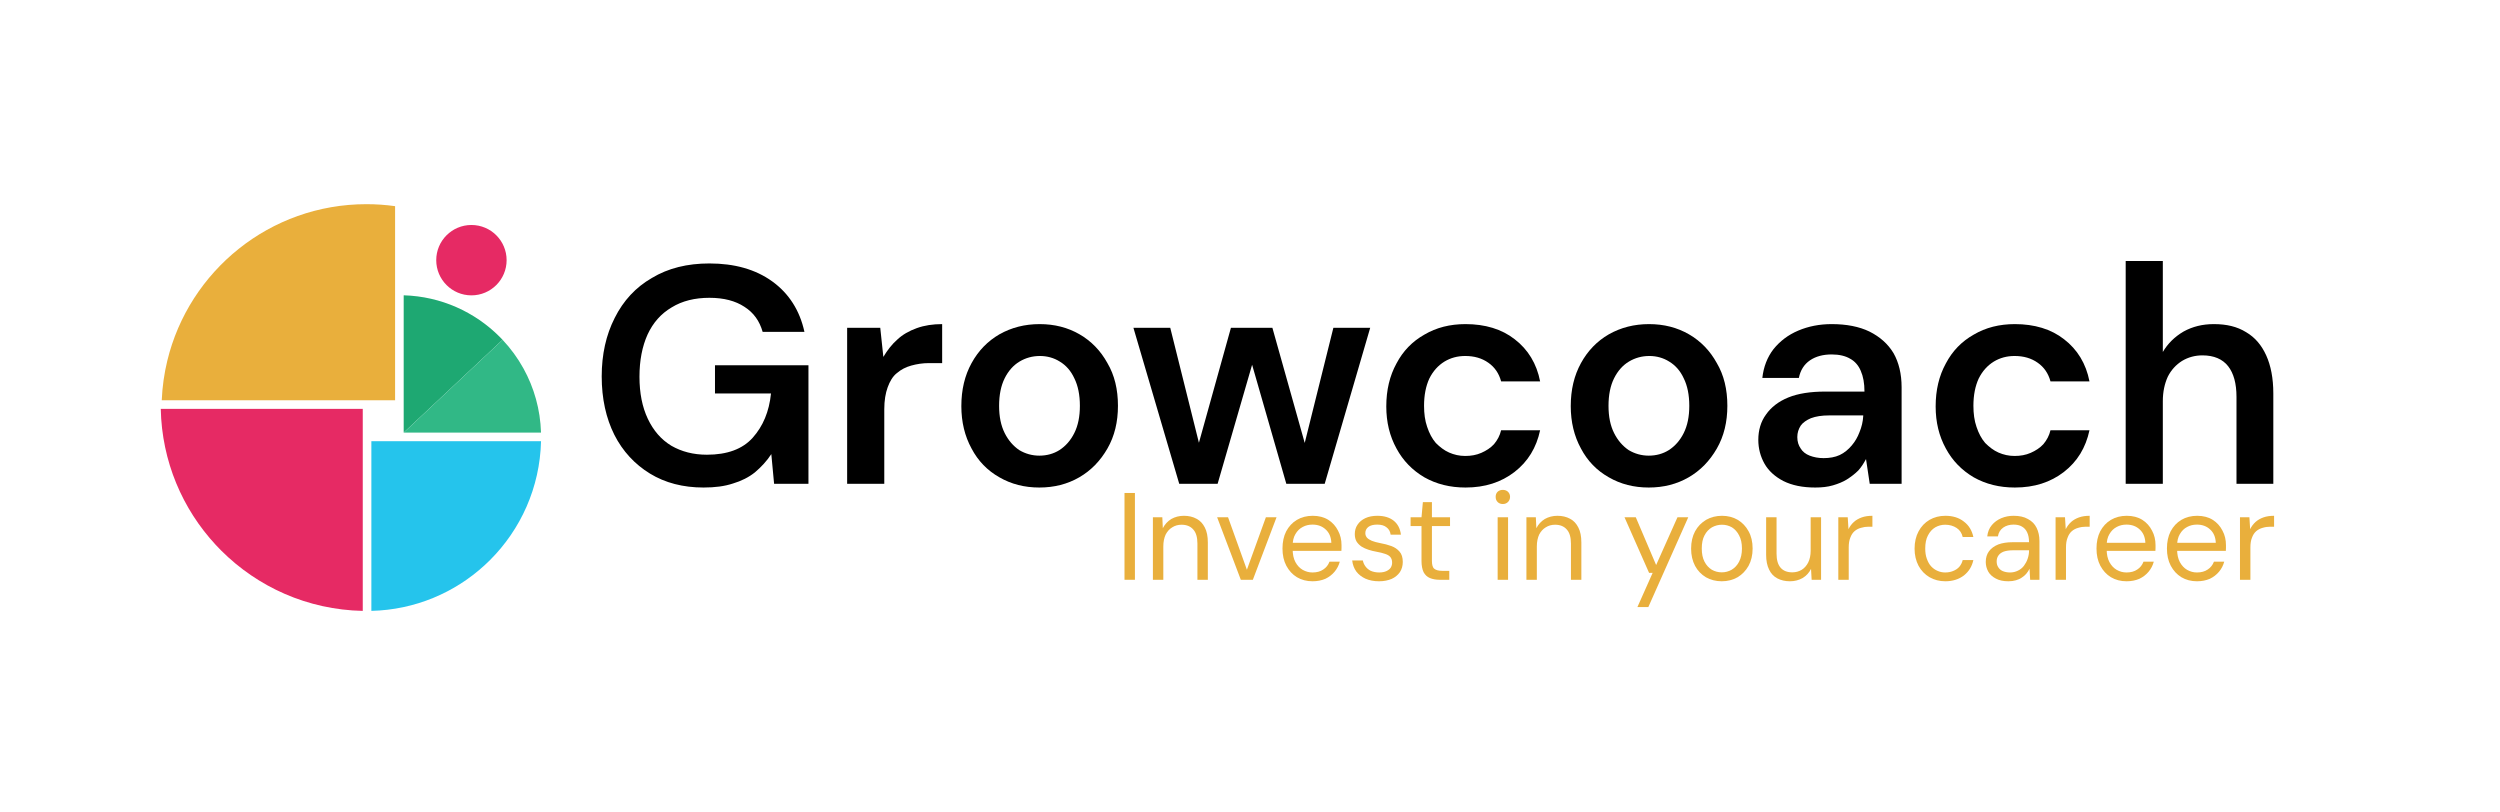 <svg xmlns="http://www.w3.org/2000/svg" xmlns:xlink="http://www.w3.org/1999/xlink" version="1.1" width="1333.79pt" height="433.021pt" viewBox="0 0 1333.79 433.021">
<defs>
<path id="font_1_42" d="M.075 0V.7H.159V0H.075Z"/>
<path id="font_1_190" d="M.07 0V.504H.146L.15 .416C.166 .447 .189 .472 .218 .49 .248 .507 .282 .516 .32 .516 .359 .516 .393 .508 .422 .492 .451 .477 .473 .453 .489 .421 .505 .39 .513 .35 .513 .301V0H.429V.292C.429 .343 .418 .381 .395 .406 .373 .431 .342 .444 .301 .444 .273 .444 .248 .437 .226 .423 .204 .41 .186 .39 .173 .365 .161 .339 .154 .307 .154 .269V0H.07Z"/>
<path id="font_1_235" d="M.215 0 .024 .504H.112L.264 .081 .417 .504H.503L.312 0H.215Z"/>
<path id="font_1_148" d="M.291-.012C.244-.012 .202-.001 .165 .021 .129 .043 .101 .074 .08 .113 .059 .153 .049 .199 .049 .252 .049 .305 .059 .352 .079 .391 .1 .43 .128 .461 .165 .483 .202 .505 .245 .516 .293 .516 .342 .516 .384 .505 .419 .483 .453 .461 .479 .432 .497 .396 .516 .361 .525 .322 .525 .279 .525 .272 .525 .265 .525 .258 .525 .251 .525 .242 .524 .233H.112V.298H.443C.441 .344 .426 .38 .397 .406 .369 .432 .334 .445 .291 .445 .262 .445 .236 .439 .212 .426 .187 .413 .168 .394 .153 .368 .138 .343 .131 .312 .131 .275V.247C.131 .206 .138 .171 .153 .143 .168 .115 .188 .094 .212 .08 .237 .066 .263 .059 .291 .059 .326 .059 .355 .067 .378 .083 .401 .098 .418 .119 .428 .146H.511C.503 .116 .489 .089 .469 .065 .449 .041 .424 .022 .395 .008 .365-.005 .33-.012 .291-.012Z"/>
<path id="font_1_214" d="M.26-.012C.218-.012 .182-.005 .15 .009 .12 .023 .095 .042 .076 .067 .058 .092 .047 .122 .043 .156H.129C.132 .139 .139 .123 .15 .108 .161 .093 .175 .081 .193 .072 .212 .064 .234 .059 .261 .059 .284 .059 .304 .063 .319 .07 .334 .077 .346 .086 .354 .098 .361 .11 .365 .123 .365 .137 .365 .158 .36 .173 .35 .184 .341 .195 .327 .203 .308 .209 .289 .216 .267 .221 .24 .226 .218 .23 .196 .235 .175 .242 .154 .249 .135 .257 .118 .268 .101 .28 .088 .293 .078 .309 .069 .325 .064 .345 .064 .368 .064 .397 .071 .422 .086 .444 .101 .467 .122 .484 .149 .497 .177 .51 .209 .516 .246 .516 .3 .516 .344 .503 .377 .477 .41 .451 .43 .413 .436 .364H.353C.35 .389 .339 .409 .32 .423 .302 .438 .277 .445 .245 .445 .214 .445 .19 .439 .173 .426 .157 .413 .149 .397 .149 .376 .149 .363 .153 .351 .162 .34 .171 .33 .185 .321 .202 .314 .22 .307 .242 .301 .268 .296 .301 .29 .332 .282 .359 .272 .386 .262 .408 .247 .425 .227 .442 .208 .451 .18 .451 .144 .451 .113 .443 .085 .428 .062 .412 .039 .39 .02 .361 .007 .332-.005 .299-.012 .26-.012Z"/>
<path id="font_1_220" d="M.268 0C.238 0 .212 .005 .19 .014 .168 .023 .151 .039 .139 .061 .128 .084 .122 .114 .122 .152V.433H.034V.504H.122L.133 .626H.206V.504H.352V.433H.206V.152C.206 .121 .212 .099 .225 .089 .238 .078 .26 .072 .292 .072H.346V0H.268Z"/>
<path id="font_1_321" d="M0 0Z"/>
<path id="font_1_167" d="M.078 0V.504H.162V0H.078M.12 .611C.103 .611 .089 .616 .078 .627 .067 .638 .062 .652 .062 .669 .062 .686 .067 .699 .078 .71 .089 .72 .103 .725 .12 .725 .136 .725 .15 .72 .161 .71 .172 .699 .178 .686 .178 .669 .178 .652 .172 .638 .161 .627 .15 .616 .136 .611 .12 .611Z"/>
<path id="font_1_242" d="M.125-.22 .248 .056H.219L.021 .504H.112L.276 .119 .448 .504H.535L.213-.22H.125Z"/>
<path id="font_1_196" d="M.296-.012C.249-.012 .206-.001 .169 .02 .132 .042 .102 .073 .081 .112 .06 .152 .049 .198 .049 .251 .049 .305 .06 .352 .081 .391 .103 .431 .133 .462 .171 .484 .208 .505 .251 .516 .298 .516 .345 .516 .388 .505 .424 .484 .461 .462 .491 .431 .512 .392 .534 .353 .545 .306 .545 .252 .545 .199 .534 .152 .512 .112 .49 .073 .46 .042 .423 .02 .386-.001 .343-.012 .296-.012M.296 .06C.325 .06 .351 .067 .376 .081 .401 .096 .421 .117 .436 .146 .451 .175 .459 .21 .459 .252 .459 .295 .451 .33 .436 .358 .421 .387 .402 .408 .378 .423 .353 .437 .327 .444 .298 .444 .269 .444 .243 .437 .217 .423 .192 .408 .172 .387 .157 .358 .142 .33 .135 .295 .135 .252 .135 .21 .142 .175 .157 .146 .172 .117 .192 .096 .216 .081 .241 .067 .267 .06 .296 .06Z"/>
<path id="font_1_224" d="M.253-.012C.214-.012 .181-.004 .152 .011 .123 .026 .1 .05 .085 .082 .069 .114 .061 .154 .061 .202V.504H.145V.211C.145 .16 .156 .122 .178 .097 .2 .072 .231 .06 .272 .06 .3 .06 .325 .067 .347 .08 .37 .094 .387 .114 .4 .139 .413 .165 .42 .197 .42 .234V.504H.504V0H.428L.423 .088C.408 .057 .385 .032 .355 .014 .325-.003 .291-.012 .253-.012Z"/>
<path id="font_1_210" d="M.07 0V.504H.146L.152 .408C.163 .431 .178 .45 .195 .466 .213 .482 .234 .494 .259 .503 .284 .512 .313 .516 .345 .516V.428H.314C.293 .428 .272 .425 .253 .419 .234 .414 .216 .405 .201 .392 .186 .379 .175 .362 .167 .34 .158 .319 .154 .292 .154 .26V0H.07Z"/>
<path id="font_1_139" d="M.297-.012C.25-.012 .207-.001 .169 .021 .132 .043 .102 .074 .081 .113 .06 .153 .049 .199 .049 .251 .049 .304 .06 .351 .081 .39 .102 .43 .132 .461 .169 .483 .207 .505 .25 .516 .297 .516 .357 .516 .407 .501 .447 .469 .487 .439 .512 .397 .523 .345H.437C.43 .376 .414 .401 .388 .418 .362 .435 .331 .444 .296 .444 .267 .444 .241 .437 .216 .423 .191 .408 .172 .387 .157 .358 .142 .33 .135 .295 .135 .252 .135 .221 .139 .193 .148 .169 .157 .144 .168 .124 .183 .108 .198 .092 .215 .08 .234 .072 .254 .063 .275 .059 .296 .059 .319 .059 .341 .063 .36 .071 .38 .079 .397 .09 .41 .105 .423 .121 .432 .138 .437 .159H.523C.512 .108 .487 .067 .447 .035 .406 .004 .356-.012 .297-.012Z"/>
<path id="font_1_126" d="M.234-.012C.193-.012 .159-.005 .132 .01 .105 .024 .084 .043 .071 .066 .058 .09 .051 .116 .051 .144 .051 .178 .06 .207 .077 .23 .095 .254 .12 .272 .152 .285 .185 .297 .223 .303 .267 .303H.4C.4 .334 .395 .361 .385 .382 .376 .402 .362 .418 .343 .429 .325 .44 .302 .445 .275 .445 .243 .445 .215 .437 .192 .421 .169 .405 .154 .381 .149 .35H.063C.067 .386 .079 .416 .1 .441 .12 .465 .146 .484 .177 .497 .208 .51 .241 .516 .275 .516 .322 .516 .36 .508 .391 .49 .423 .473 .446 .45 .461 .419 .476 .389 .484 .353 .484 .312V0H.409L.404 .089C.397 .075 .389 .062 .378 .049 .368 .037 .356 .027 .342 .018 .328 .008 .312 .001 .294-.004 .277-.009 .257-.012 .234-.012M.247 .059C.27 .059 .291 .064 .311 .074 .33 .083 .346 .096 .359 .113 .372 .131 .382 .149 .389 .17 .396 .191 .4 .212 .4 .235V.238H.274C.241 .238 .215 .234 .195 .227 .175 .219 .161 .208 .152 .194 .143 .181 .139 .165 .139 .148 .139 .13 .143 .114 .152 .101 .16 .088 .172 .077 .188 .07 .205 .063 .224 .059 .247 .059Z"/>
<clipPath id="clip_2">
<path transform="matrix(1,0,0,-1,0,433.021)" d="M0 433.021H1333.787V0H0Z"/>
</clipPath>
<path id="font_3_36" d="M.376-.012C.31-.012 .252 .003 .203 .033 .154 .063 .115 .105 .088 .158 .061 .212 .047 .275 .047 .347 .047 .418 .061 .481 .089 .536 .117 .592 .157 .635 .209 .665 .262 .697 .324 .712 .395 .712 .476 .712 .544 .693 .598 .654 .652 .615 .687 .56 .702 .491H.567C.557 .526 .538 .553 .508 .572 .479 .591 .442 .601 .395 .601 .348 .601 .307 .591 .273 .57 .239 .55 .213 .521 .195 .482 .178 .444 .169 .399 .169 .346 .169 .293 .178 .248 .196 .21 .214 .172 .239 .143 .272 .123 .305 .104 .343 .094 .387 .094 .452 .094 .502 .112 .535 .149 .568 .186 .588 .233 .594 .292H.413V.383H.715V0H.604L.595 .096C.58 .073 .562 .054 .542 .037 .522 .021 .498 .009 .471 .001 .444-.008 .413-.012 .376-.012Z"/>
<path id="font_3_210" d="M.068 0V.504H.175L.185 .41C.198 .432 .213 .451 .23 .466 .247 .482 .268 .494 .293 .503 .318 .512 .345 .516 .375 .516V.39H.332C.312 .39 .293 .387 .275 .382 .257 .377 .242 .369 .229 .358 .215 .347 .206 .331 .199 .312 .192 .293 .188 .269 .188 .241V0H.068Z"/>
<path id="font_3_196" d="M.302-.012C.254-.012 .211-.001 .173 .021 .134 .043 .104 .074 .083 .114 .061 .154 .05 .2 .05 .251 .05 .304 .061 .35 .083 .39 .105 .43 .135 .461 .173 .483 .212 .505 .255 .516 .303 .516 .351 .516 .394 .505 .432 .483 .47 .461 .5 .43 .522 .39 .545 .351 .556 .305 .556 .252 .556 .2 .545 .154 .522 .114 .499 .074 .469 .043 .431 .021 .393-.001 .35-.012 .302-.012M.302 .091C.326 .091 .348 .097 .367 .109 .387 .122 .403 .14 .415 .164 .427 .188 .433 .217 .433 .252 .433 .287 .427 .317 .415 .341 .404 .365 .388 .383 .368 .395 .349 .407 .327 .413 .304 .413 .28 .413 .258 .407 .238 .395 .218 .383 .202 .365 .19 .341 .178 .317 .172 .287 .172 .252 .172 .217 .178 .188 .19 .164 .202 .14 .218 .122 .237 .109 .257 .097 .279 .091 .302 .091Z"/>
<path id="font_3_236" d="M.167 0 .019 .504H.138L.241 .091H.219L.334 .504H.468L.584 .091 .562 .09 .665 .504H.784L.637 0H.513L.39 .428H.415L.291 0H.167Z"/>
<path id="font_3_139" d="M.306-.012C.256-.012 .212-.001 .173 .021 .134 .044 .104 .075 .083 .114 .061 .154 .05 .199 .05 .25 .05 .303 .061 .349 .083 .389 .104 .429 .134 .46 .173 .482 .212 .505 .256 .516 .306 .516 .369 .516 .423 .5 .465 .467 .508 .434 .536 .388 .547 .331H.421C.414 .357 .4 .377 .38 .391 .359 .406 .334 .413 .305 .413 .28 .413 .258 .407 .238 .395 .217 .382 .201 .364 .189 .34 .178 .316 .172 .287 .172 .252 .172 .227 .175 .204 .182 .184 .189 .163 .198 .146 .21 .132 .223 .119 .237 .108 .253 .101 .269 .094 .286 .09 .305 .09 .324 .09 .341 .093 .357 .1 .373 .107 .387 .116 .398 .128 .409 .141 .417 .156 .421 .173H.547C.535 .117 .508 .072 .464 .038 .421 .005 .369-.012 .306-.012Z"/>
<path id="font_3_126" d="M.235-.012C.194-.012 .16-.005 .132 .009 .105 .023 .084 .042 .071 .065 .058 .088 .051 .114 .051 .142 .051 .173 .059 .201 .076 .224 .092 .247 .116 .266 .148 .279 .18 .292 .22 .298 .267 .298H.394C.394 .325 .39 .347 .382 .365 .375 .382 .363 .396 .348 .404 .333 .413 .313 .418 .288 .418 .261 .418 .237 .412 .218 .399 .199 .386 .187 .367 .182 .342H.064C.068 .378 .08 .409 .1 .435 .121 .461 .147 .481 .18 .495 .213 .509 .249 .516 .288 .516 .336 .516 .377 .508 .41 .492 .444 .475 .47 .452 .488 .422 .505 .392 .514 .355 .514 .312V0H.411L.399 .08C.392 .067 .384 .054 .374 .043 .363 .032 .351 .023 .337 .014 .324 .006 .309-0 .292-.005 .275-.01 .256-.012 .235-.012M.262 .083C.281 .083 .299 .086 .314 .093 .329 .1 .342 .111 .353 .124 .364 .137 .372 .151 .378 .167 .385 .184 .389 .201 .39 .219V.221H.28C.256 .221 .237 .218 .221 .212 .207 .206 .195 .198 .188 .188 .181 .177 .177 .165 .177 .151 .177 .136 .181 .124 .188 .114 .194 .104 .204 .096 .217 .091 .23 .086 .245 .083 .262 .083Z"/>
<path id="font_3_165" d="M.068 0V.72H.188V.426C.204 .453 .226 .475 .255 .492 .284 .508 .316 .516 .353 .516 .394 .516 .428 .508 .457 .49 .486 .473 .507 .448 .522 .415 .537 .382 .545 .341 .545 .292V0H.426V.281C.426 .324 .417 .357 .399 .38 .381 .403 .353 .415 .316 .415 .292 .415 .27 .409 .25 .397 .231 .385 .215 .368 .204 .346 .194 .324 .188 .298 .188 .267V0H.068Z"/>
</defs>
<g id="layer_1" data-name="Calque 1">
<use data-text="I" xlink:href="#font_1_42" transform="matrix(66.162,0,0,-66.162,594.977,309.325)" fill="#e9af3c"/>
<use data-text="n" xlink:href="#font_1_190" transform="matrix(66.162,0,0,-66.162,610.459,309.325)" fill="#e9af3c"/>
<use data-text="v" xlink:href="#font_1_235" transform="matrix(66.162,0,0,-66.162,647.774,309.325)" fill="#e9af3c"/>
<use data-text="e" xlink:href="#font_1_148" transform="matrix(66.162,0,0,-66.162,680.987,309.325)" fill="#e9af3c"/>
<use data-text="s" xlink:href="#font_1_214" transform="matrix(66.162,0,0,-66.162,718.567,309.325)" fill="#e9af3c"/>
<use data-text="t" xlink:href="#font_1_220" transform="matrix(66.162,0,0,-66.162,750.325,309.325)" fill="#e9af3c"/>
<use data-text=" " xlink:href="#font_1_321" transform="matrix(66.162,0,0,-66.162,776.26,309.325)" fill="#e9af3c"/>
<use data-text="i" xlink:href="#font_1_167" transform="matrix(66.162,0,0,-66.162,793.859,309.325)" fill="#e9af3c"/>
<use data-text="n" xlink:href="#font_1_190" transform="matrix(66.162,0,0,-66.162,809.738,309.325)" fill="#e9af3c"/>
<use data-text=" " xlink:href="#font_1_321" transform="matrix(66.162,0,0,-66.162,847.715,309.325)" fill="#e9af3c"/>
<use data-text="y" xlink:href="#font_1_242" transform="matrix(66.162,0,0,-66.162,865.314,309.325)" fill="#e9af3c"/>
<use data-text="o" xlink:href="#font_1_196" transform="matrix(66.162,0,0,-66.162,898.991,309.325)" fill="#e9af3c"/>
<use data-text="u" xlink:href="#font_1_224" transform="matrix(66.162,0,0,-66.162,938.225,309.325)" fill="#e9af3c"/>
<use data-text="r" xlink:href="#font_1_210" transform="matrix(66.162,0,0,-66.162,976.135,309.325)" fill="#e9af3c"/>
<use data-text=" " xlink:href="#font_1_321" transform="matrix(66.162,0,0,-66.162,1000.615,309.325)" fill="#e9af3c"/>
<use data-text="c" xlink:href="#font_1_139" transform="matrix(66.162,0,0,-66.162,1018.214,309.325)" fill="#e9af3c"/>
<use data-text="a" xlink:href="#font_1_126" transform="matrix(66.162,0,0,-66.162,1056.059,309.325)" fill="#e9af3c"/>
<use data-text="r" xlink:href="#font_1_210" transform="matrix(66.162,0,0,-66.162,1092.051,309.325)" fill="#e9af3c"/>
<use data-text="e" xlink:href="#font_1_148" transform="matrix(66.162,0,0,-66.162,1115.274,309.325)" fill="#e9af3c"/>
<use data-text="e" xlink:href="#font_1_148" transform="matrix(66.162,0,0,-66.162,1152.853,309.325)" fill="#e9af3c"/>
<use data-text="r" xlink:href="#font_1_210" transform="matrix(66.162,0,0,-66.162,1190.434,309.325)" fill="#e9af3c"/>
<use data-text=" " xlink:href="#font_1_321" transform="matrix(66.162,0,0,-66.162,1214.913,309.325)" fill="#e9af3c"/>
<use data-text=" " xlink:href="#font_1_321" transform="matrix(31.875,0,0,-31.875,913.741,347.575)" fill="#231f20"/>
<g clip-path="url(#clip_2)">
<path transform="matrix(1,0,0,-1,268.125,181.291)" d="M0 0-52.75-49.518V23.745C-32.787 23.149-14.766 14.816-1.59 1.64-1.051 1.102-.521 .554 0 0" fill="#1ea872" fill-rule="evenodd"/>
<path transform="matrix(1,0,0,-1,198.131,235.397)" d="M0 0V-90.519C23.275-89.953 44.426-80.826 60.422-66.163 61.42-65.248 62.398-64.312 63.356-63.355 79.655-47.058 89.919-24.728 90.519 0Z" fill="#25c4ec" fill-rule="evenodd"/>
<path transform="matrix(1,0,0,-1,85.771,218.153)" d="M0 0C.573-28.011 11.604-53.452 29.351-72.574 30.287-73.585 31.244-74.577 32.218-75.552 51.637-94.971 78.278-107.166 107.769-107.769V0Z" fill="#e62a64" fill-rule="evenodd"/>
<path transform="matrix(1,0,0,-1,288.641,230.808)" d="M0 0H-73.266L-20.516 49.518C-16.189 44.924-12.432 39.789-9.357 34.225-3.72 24.027-.37 12.387 0 0" fill="#31b886" fill-rule="evenodd"/>
<path transform="matrix(1,0,0,-1,270.286,138.805)" d="M0 0C0-10.368-8.405-18.772-18.772-18.772-29.14-18.772-37.545-10.368-37.545 0-37.545 10.368-29.14 18.772-18.772 18.772-8.405 18.772 0 10.368 0 0" fill="#e62a64" fill-rule="evenodd"/>
<path transform="matrix(1,0,0,-1,210.787,109.991)" d="M0 0V-103.573H-124.492C-124.188-96.325-123.177-89.259-121.527-82.443-109.932-34.527-66.765 1.06-15.286 1.06-10.098 1.06-4.996 .7 0 0" fill="#e9af3c" fill-rule="evenodd"/>
</g>
<use data-text="G" xlink:href="#font_3_36" transform="matrix(165.123,0,0,-165.123,313.26,258.122)"/>
<use data-text="r" xlink:href="#font_3_210" transform="matrix(165.123,0,0,-165.123,440.735,258.122)"/>
<use data-text="o" xlink:href="#font_3_196" transform="matrix(165.123,0,0,-165.123,504.638,258.122)"/>
<use data-text="w" xlink:href="#font_3_236" transform="matrix(165.123,0,0,-165.123,601.565,258.122)"/>
<use data-text="c" xlink:href="#font_3_139" transform="matrix(165.123,0,0,-165.123,731.352,258.122)"/>
<use data-text="o" xlink:href="#font_3_196" transform="matrix(165.123,0,0,-165.123,829.765,258.122)"/>
<use data-text="a" xlink:href="#font_3_126" transform="matrix(165.123,0,0,-165.123,929.665,258.122)"/>
<use data-text="c" xlink:href="#font_3_139" transform="matrix(165.123,0,0,-165.123,1024.445,258.122)"/>
<use data-text="h" xlink:href="#font_3_165" transform="matrix(165.123,0,0,-165.123,1122.859,258.122)"/>
</g>
</svg>
